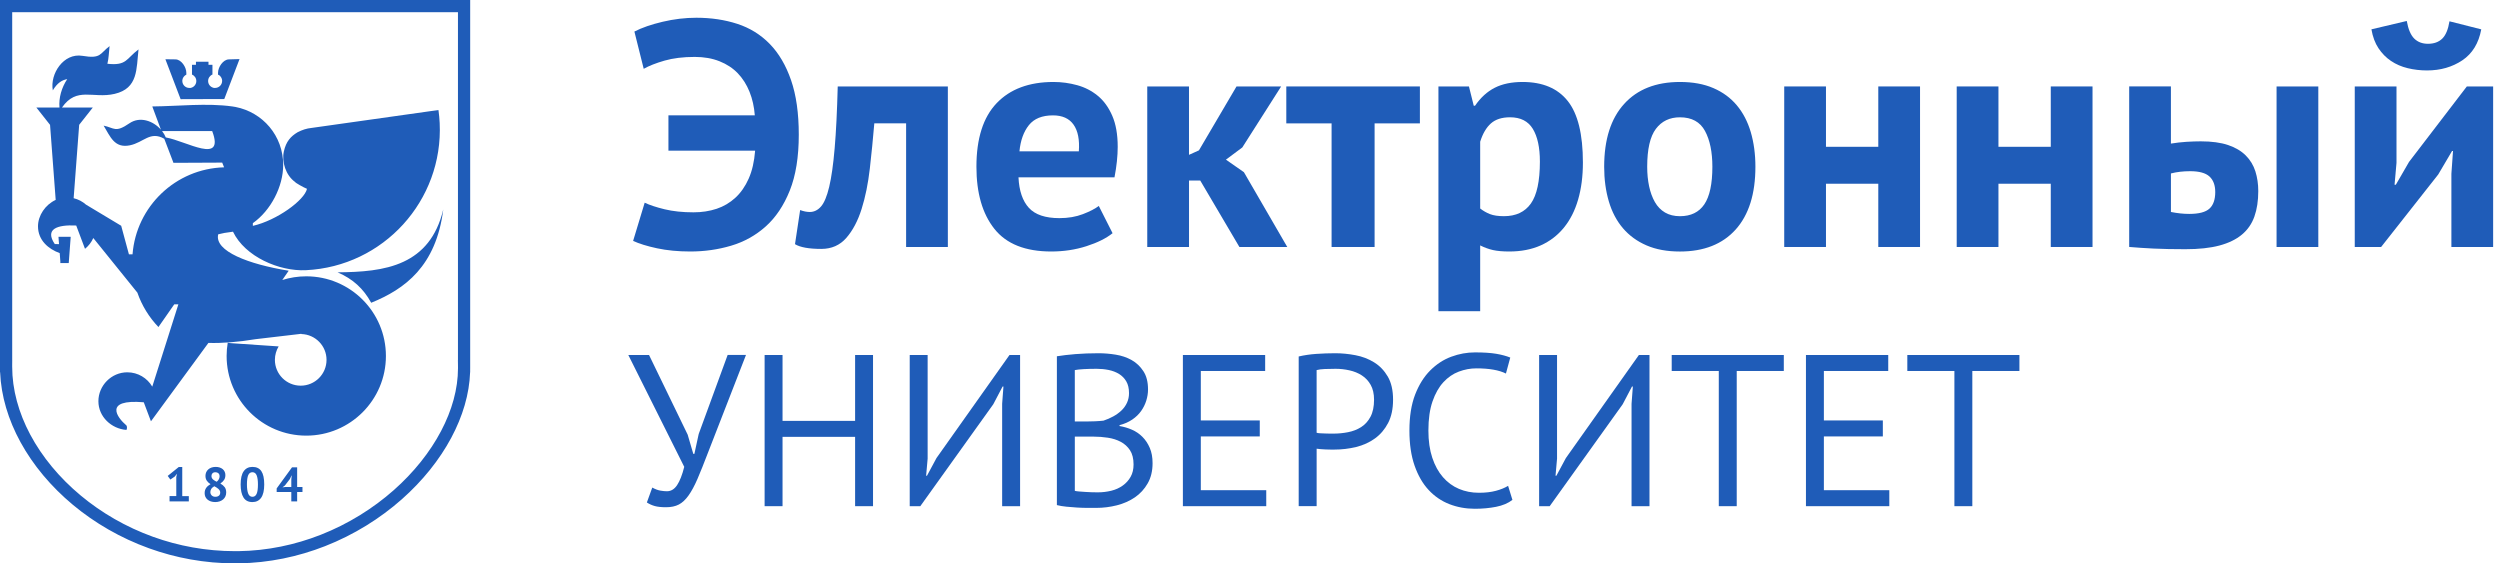 <svg width="142" height="32" viewBox="0 0 142 32" fill="none" xmlns="http://www.w3.org/2000/svg">
<path fill-rule="evenodd" clip-rule="evenodd" d="M0.346 0H26.36H26.673H26.706V0.034V0.347V20.797V20.891V20.895V20.896V20.917V20.918L26.705 20.982V21.111V21.145H26.702C26.66 22.381 26.281 23.653 25.628 24.873C24.959 26.122 24.001 27.317 22.824 28.358C21.588 29.451 20.108 30.377 18.464 31.021C16.942 31.618 15.28 31.974 13.542 31.997L13.353 32C11.627 32 9.976 31.689 8.461 31.142C6.844 30.558 5.38 29.706 4.144 28.677C2.897 27.639 1.88 26.421 1.165 25.116C0.47 23.846 0.062 22.494 0.007 21.145H0V21.111V20.83V20.799V0.346V0.034V0H0.034H0.346ZM9.631 28.178H10.013V27.095L10.054 26.908L9.922 27.07L9.677 27.238L9.526 27.032L10.152 26.527H10.352V28.179H10.725V28.481H9.63V28.178H9.631ZM11.624 28.012C11.624 27.948 11.632 27.89 11.648 27.84C11.665 27.789 11.688 27.743 11.718 27.702C11.748 27.661 11.784 27.624 11.825 27.591C11.866 27.558 11.91 27.528 11.958 27.5C11.868 27.444 11.798 27.378 11.747 27.304C11.696 27.23 11.67 27.138 11.67 27.028C11.67 26.957 11.684 26.89 11.71 26.828C11.737 26.766 11.775 26.712 11.826 26.666C11.876 26.62 11.937 26.584 12.008 26.559C12.079 26.534 12.16 26.52 12.249 26.52C12.332 26.52 12.406 26.531 12.474 26.553C12.542 26.575 12.6 26.606 12.649 26.646C12.697 26.687 12.734 26.736 12.761 26.793C12.788 26.851 12.802 26.914 12.802 26.983C12.802 27.091 12.777 27.183 12.729 27.257C12.68 27.333 12.609 27.401 12.516 27.463C12.626 27.527 12.708 27.598 12.765 27.674C12.82 27.751 12.848 27.85 12.848 27.971C12.848 28.053 12.833 28.128 12.803 28.194C12.773 28.261 12.73 28.318 12.675 28.366C12.621 28.413 12.555 28.45 12.478 28.477C12.401 28.504 12.316 28.517 12.225 28.517C12.133 28.517 12.051 28.505 11.976 28.48C11.902 28.456 11.839 28.421 11.787 28.377C11.734 28.333 11.694 28.28 11.665 28.218C11.638 28.158 11.624 28.087 11.624 28.012ZM12.508 27.976C12.508 27.933 12.498 27.895 12.478 27.86C12.457 27.826 12.432 27.794 12.399 27.765C12.367 27.737 12.331 27.71 12.292 27.687C12.253 27.663 12.213 27.64 12.173 27.618C12.087 27.667 12.028 27.721 11.996 27.778C11.964 27.836 11.948 27.893 11.948 27.95C11.948 28.024 11.973 28.086 12.023 28.138C12.074 28.191 12.143 28.217 12.233 28.217C12.316 28.217 12.382 28.196 12.432 28.156C12.482 28.116 12.508 28.056 12.508 27.976ZM12.011 27.034C12.011 27.078 12.019 27.117 12.035 27.149C12.052 27.182 12.074 27.211 12.102 27.236C12.131 27.261 12.163 27.284 12.198 27.305C12.234 27.326 12.271 27.346 12.309 27.364C12.419 27.27 12.473 27.168 12.473 27.056C12.473 26.979 12.451 26.921 12.406 26.882C12.361 26.843 12.307 26.823 12.243 26.823C12.163 26.823 12.103 26.844 12.066 26.886C12.029 26.928 12.011 26.977 12.011 27.034ZM13.669 27.517C13.669 27.18 13.726 26.93 13.842 26.767C13.957 26.603 14.122 26.52 14.338 26.52C14.569 26.52 14.738 26.602 14.846 26.763C14.954 26.925 15.008 27.176 15.008 27.517C15.008 27.855 14.95 28.106 14.834 28.271C14.718 28.436 14.552 28.518 14.336 28.518C14.107 28.518 13.939 28.432 13.831 28.259C13.723 28.087 13.669 27.839 13.669 27.517ZM14.026 27.517C14.026 27.741 14.05 27.913 14.098 28.035C14.147 28.157 14.227 28.218 14.339 28.218C14.447 28.218 14.526 28.162 14.576 28.05C14.627 27.939 14.651 27.76 14.651 27.517C14.651 27.296 14.628 27.125 14.58 27.004C14.533 26.883 14.451 26.822 14.336 26.822C14.226 26.822 14.147 26.879 14.098 26.992C14.05 27.106 14.026 27.281 14.026 27.517ZM17.18 27.945H16.878V28.48H16.546V27.945H15.715V27.742L16.585 26.546H16.878V27.66H17.18V27.945ZM16.546 27.239L16.57 27.009H16.559L16.466 27.207L16.181 27.577L16.043 27.682L16.219 27.66H16.546V27.239ZM9.33 7.881C8.52 7.425 8.173 8.089 7.378 8.254C6.496 8.436 6.261 7.749 5.886 7.136C6.507 7.266 6.543 7.558 7.352 7.003C7.947 6.596 8.7 6.862 9.14 7.364L8.65 6.046C10.111 6.034 11.756 5.843 13.197 6.046L13.38 6.076C14.921 6.381 16.085 7.701 16.085 9.371C16.085 10.594 15.386 11.953 14.362 12.675V12.829C15.731 12.515 17.297 11.369 17.437 10.725C17.237 10.646 16.756 10.371 16.761 10.337C16.226 9.953 15.995 9.187 16.122 8.606C16.249 8.025 16.518 7.745 16.904 7.511C17.17 7.376 17.411 7.295 17.699 7.266L24.904 6.249C24.939 6.493 24.962 6.741 24.974 6.988C25.183 11.395 21.777 15.139 17.37 15.347C15.863 15.418 13.919 14.584 13.234 13.16C13.198 13.165 13.162 13.172 13.126 13.176C12.864 13.205 12.621 13.25 12.394 13.309C12.164 14.267 14.125 15.011 16.398 15.377L16.034 15.904C16.464 15.769 16.921 15.695 17.396 15.695C19.895 15.695 21.92 17.721 21.92 20.22C21.92 22.718 19.894 24.744 17.396 24.744C14.898 24.744 12.872 22.718 12.872 20.22C12.872 19.963 12.894 19.711 12.935 19.467L13.089 19.49L15.828 19.676C15.693 19.899 15.614 20.16 15.614 20.44C15.614 21.25 16.271 21.906 17.08 21.906C17.89 21.906 18.547 21.25 18.547 20.44C18.547 19.643 17.91 18.995 17.119 18.974L17.114 18.96L16.934 18.982C16.917 18.983 16.899 18.986 16.881 18.988L14.521 19.265C13.491 19.434 12.6 19.502 11.838 19.477L8.574 23.93L8.166 22.849C5.859 22.655 6.657 23.722 7.174 24.159C7.225 24.201 7.225 24.38 7.177 24.419C6.33 24.354 5.589 23.674 5.589 22.789C5.589 21.903 6.324 21.147 7.231 21.147C7.836 21.147 8.365 21.474 8.649 21.961L10.131 17.287H9.897L8.999 18.576C8.471 18.024 8.058 17.359 7.803 16.622L5.299 13.52C5.192 13.761 5.03 13.97 4.828 14.133L4.329 12.809C3.221 12.754 2.538 13.021 3.112 13.863L3.352 13.866L3.321 13.45H4.016L3.907 14.905L3.908 14.916H3.906L3.904 14.942H3.428L3.427 14.844L3.392 14.377C2.758 14.15 2.158 13.651 2.158 12.855C2.158 12.243 2.573 11.625 3.163 11.355L2.843 7.092L2.066 6.108H3.379C3.33 5.562 3.499 4.971 3.819 4.495C3.528 4.544 3.26 4.7 3 5.132C2.828 4.195 3.613 2.992 4.684 3.172C5.758 3.353 5.659 3.042 6.224 2.62C6.184 2.969 6.177 3.32 6.1 3.622C7.207 3.742 7.157 3.338 7.868 2.807C7.741 3.906 7.859 5.017 6.51 5.332C5.281 5.619 4.362 4.9 3.52 6.107H3.67H5.272L4.497 7.089L4.183 11.258C4.448 11.321 4.689 11.449 4.886 11.624L6.884 12.824L7.323 14.447H7.528C7.738 11.729 9.974 9.579 12.728 9.504L12.621 9.236L9.853 9.249L9.33 7.881ZM9.205 7.444C9.293 7.556 9.364 7.679 9.416 7.806C10.595 8.017 12.782 9.377 12.052 7.444H9.205ZM11.129 3.508H11.842V3.679H12.067V4.233C11.923 4.293 11.821 4.435 11.821 4.6C11.821 4.776 11.935 4.925 12.093 4.977L12.096 4.978L12.102 4.981H12.103L12.107 4.981L12.111 4.983L12.114 4.984L12.12 4.985L12.123 4.986L12.125 4.987L12.128 4.988H12.128L12.13 4.989H12.133L12.135 4.99L12.139 4.99H12.14L12.142 4.991L12.145 4.992H12.147H12.148L12.155 4.993L12.157 4.994H12.158L12.161 4.994H12.162H12.164H12.167H12.168H12.17H12.173H12.175H12.179H12.182H12.185H12.187H12.192H12.195H12.199H12.2H12.209H12.213H12.214H12.217H12.219C12.438 4.994 12.617 4.817 12.617 4.598V4.59V4.588V4.581L12.616 4.573C12.616 4.568 12.615 4.564 12.615 4.559L12.614 4.554V4.553L12.613 4.546V4.545C12.613 4.537 12.611 4.528 12.609 4.52L12.608 4.517L12.607 4.51L12.604 4.496L12.602 4.489V4.488L12.6 4.48L12.599 4.478L12.598 4.475C12.578 4.415 12.545 4.36 12.501 4.316L12.5 4.315L12.495 4.31L12.49 4.305L12.487 4.302L12.484 4.3L12.479 4.296L12.474 4.292L12.472 4.29L12.464 4.285L12.463 4.284C12.459 4.281 12.454 4.277 12.45 4.274L12.449 4.273L12.446 4.272L12.441 4.268L12.44 4.267L12.434 4.263L12.433 4.263L12.431 4.265C12.426 4.262 12.421 4.259 12.416 4.256C12.411 4.253 12.405 4.25 12.399 4.247L12.398 4.246L12.391 4.243H12.39L12.384 4.24V4.137C12.384 3.81 12.672 3.381 12.999 3.373L13.605 3.356L12.739 5.625L10.259 5.633L9.394 3.365L9.97 3.373C10.297 3.377 10.584 3.811 10.584 4.137V4.241C10.504 4.279 10.439 4.342 10.399 4.42V4.421L10.395 4.427L10.395 4.429L10.39 4.437L10.39 4.439L10.386 4.446L10.384 4.452L10.383 4.455L10.38 4.464L10.379 4.465L10.377 4.472V4.473C10.372 4.488 10.368 4.504 10.364 4.52C10.361 4.533 10.359 4.545 10.358 4.559V4.56C10.357 4.566 10.356 4.572 10.356 4.577V4.579V4.581V4.589V4.591V4.599C10.356 4.818 10.534 4.995 10.753 4.995H10.755H10.758H10.758H10.763H10.772H10.773H10.777H10.78H10.785H10.787H10.79H10.793H10.797H10.799H10.802H10.803H10.804H10.807H10.809H10.812H10.813H10.815L10.817 4.994H10.82L10.824 4.994H10.825H10.827L10.83 4.993L10.832 4.992L10.836 4.991L10.839 4.99H10.841L10.844 4.99L10.858 4.986L10.861 4.985C11.028 4.939 11.151 4.785 11.151 4.603C11.151 4.437 11.05 4.295 10.905 4.236V3.682H11.13V3.508H11.129ZM21.084 17.197C22.997 16.42 24.772 15.124 25.178 11.895C24.801 13.489 23.972 14.372 22.934 14.86C21.823 15.383 20.472 15.456 19.175 15.469C20.051 15.848 20.643 16.392 21.084 17.197ZM26.014 0.692H0.693V20.451H0.695L0.694 20.485L0.692 20.707V20.794V20.828C0.692 22.128 1.057 23.443 1.715 24.68C2.389 25.948 3.372 27.136 4.586 28.146C5.762 29.125 7.154 29.936 8.694 30.491C10.136 31.011 11.708 31.306 13.353 31.306H13.533C15.186 31.284 16.768 30.945 18.215 30.377C19.78 29.762 21.189 28.881 22.366 27.84C23.503 26.835 24.421 25.684 25.052 24.485C25.672 23.31 26.014 22.089 26.014 20.916C26.014 20.867 26.014 20.855 26.014 20.848V20.832V20.831H26.013V20.797V20.744L26.009 20.485L26.008 20.451H26.012V0.692H26.014Z" fill="#1F5CB8"/>
<path d="M37.967 6.552H42.873C42.836 6.066 42.737 5.619 42.572 5.211C42.408 4.804 42.186 4.455 41.907 4.163C41.627 3.871 41.28 3.643 40.867 3.479C40.453 3.315 39.986 3.233 39.463 3.233C38.806 3.233 38.234 3.303 37.749 3.442C37.262 3.582 36.867 3.738 36.563 3.908L36.034 1.792C36.459 1.573 36.994 1.388 37.638 1.236C38.283 1.084 38.921 1.008 39.554 1.008C40.393 1.008 41.168 1.124 41.879 1.355C42.59 1.586 43.204 1.965 43.721 2.495C44.237 3.024 44.641 3.711 44.933 4.556C45.225 5.4 45.371 6.431 45.371 7.647C45.371 8.911 45.201 9.97 44.861 10.82C44.52 11.671 44.064 12.352 43.492 12.863C42.921 13.373 42.264 13.738 41.523 13.957C40.781 14.177 40.009 14.285 39.207 14.285C38.514 14.285 37.885 14.224 37.319 14.103C36.754 13.982 36.301 13.841 35.961 13.683L36.618 11.513C36.897 11.647 37.274 11.771 37.749 11.887C38.223 12.002 38.77 12.06 39.39 12.06C39.864 12.06 40.302 11.993 40.703 11.86C41.105 11.726 41.46 11.516 41.77 11.231C42.08 10.945 42.333 10.583 42.526 10.145C42.721 9.708 42.842 9.179 42.891 8.559H37.967V6.552Z" fill="#1F5CB8"/>
<path d="M51.467 7.007H49.661C49.588 7.871 49.503 8.728 49.406 9.578C49.308 10.43 49.153 11.193 48.94 11.867C48.728 12.542 48.439 13.089 48.074 13.509C47.709 13.928 47.235 14.138 46.652 14.138C45.947 14.138 45.448 14.048 45.156 13.869L45.448 11.931C45.643 12.004 45.825 12.041 45.995 12.041C46.238 12.041 46.452 11.937 46.634 11.729C46.816 11.521 46.971 11.149 47.099 10.611C47.227 10.073 47.33 9.343 47.409 8.42C47.489 7.498 47.546 6.327 47.583 4.91H53.838V14.029H51.467V7.007H51.467Z" fill="#1F5CB8"/>
<path d="M63.194 13.246C62.829 13.538 62.333 13.784 61.708 13.984C61.081 14.185 60.415 14.285 59.71 14.285C58.239 14.285 57.163 13.857 56.482 13C55.801 12.143 55.461 10.967 55.461 9.471C55.461 7.866 55.844 6.662 56.61 5.86C57.376 5.058 58.452 4.656 59.838 4.656C60.3 4.656 60.75 4.718 61.187 4.839C61.625 4.96 62.014 5.161 62.354 5.441C62.695 5.72 62.968 6.097 63.175 6.572C63.382 7.046 63.486 7.636 63.486 8.341C63.486 8.596 63.47 8.87 63.44 9.162C63.409 9.454 63.364 9.758 63.303 10.073H57.85C57.886 10.84 58.083 11.417 58.44 11.806C58.798 12.196 59.377 12.39 60.176 12.39C60.672 12.39 61.118 12.314 61.511 12.162C61.905 12.01 62.205 11.856 62.411 11.697L63.194 13.246ZM59.809 6.553C59.193 6.553 58.736 6.738 58.44 7.109C58.143 7.48 57.965 7.975 57.905 8.595H61.278C61.326 7.938 61.227 7.434 60.979 7.081C60.732 6.729 60.342 6.553 59.809 6.553Z" fill="#1F5CB8"/>
<path d="M68.174 10.254H67.536V14.029H65.164V4.91H67.535V8.795L68.1 8.54L70.234 4.91H72.769L70.563 8.375L69.633 9.068L70.654 9.78L73.117 14.029H70.398L68.174 10.254Z" fill="#1F5CB8"/>
<path d="M80.649 7.008H78.077V14.029H75.634V7.008H73.062V4.91H80.65V7.008H80.649Z" fill="#1F5CB8"/>
<path d="M81.703 4.911H83.436L83.709 6.006H83.782C84.098 5.544 84.472 5.203 84.903 4.984C85.335 4.765 85.861 4.656 86.481 4.656C87.623 4.656 88.481 5.019 89.052 5.742C89.624 6.465 89.909 7.629 89.909 9.234C89.909 10.012 89.818 10.714 89.636 11.34C89.454 11.967 89.183 12.498 88.825 12.936C88.466 13.373 88.028 13.708 87.511 13.939C86.995 14.169 86.401 14.285 85.733 14.285C85.356 14.285 85.046 14.258 84.803 14.204C84.56 14.149 84.317 14.06 84.074 13.939V17.678H81.703V4.911ZM85.77 6.662C85.308 6.662 84.947 6.778 84.685 7.009C84.423 7.241 84.22 7.587 84.074 8.049V11.842C84.244 11.976 84.43 12.082 84.63 12.161C84.831 12.24 85.096 12.279 85.423 12.279C86.104 12.279 86.615 12.04 86.955 11.559C87.295 11.079 87.466 10.285 87.466 9.179C87.466 8.377 87.331 7.757 87.064 7.318C86.797 6.881 86.366 6.662 85.77 6.662Z" fill="#1F5CB8"/>
<path d="M91.117 9.472C91.117 7.928 91.494 6.739 92.248 5.906C93.002 5.073 94.06 4.656 95.421 4.656C96.151 4.656 96.783 4.772 97.318 5.003C97.853 5.234 98.297 5.559 98.649 5.979C99.002 6.398 99.266 6.906 99.443 7.501C99.618 8.098 99.707 8.754 99.707 9.471C99.707 11.015 99.333 12.204 98.586 13.037C97.838 13.869 96.783 14.286 95.421 14.286C94.692 14.286 94.06 14.171 93.525 13.939C92.99 13.709 92.543 13.383 92.184 12.964C91.825 12.544 91.558 12.037 91.382 11.441C91.206 10.846 91.117 10.189 91.117 9.472ZM93.561 9.472C93.561 9.873 93.598 10.244 93.67 10.584C93.743 10.924 93.853 11.223 93.998 11.478C94.144 11.733 94.336 11.931 94.573 12.071C94.81 12.21 95.093 12.28 95.421 12.28C96.04 12.28 96.503 12.055 96.807 11.605C97.11 11.155 97.263 10.444 97.263 9.472C97.263 8.633 97.123 7.955 96.844 7.439C96.564 6.922 96.09 6.663 95.421 6.663C94.838 6.663 94.382 6.882 94.053 7.32C93.725 7.757 93.561 8.475 93.561 9.472Z" fill="#1F5CB8"/>
<path d="M106.687 10.436H103.715V14.029H101.344V4.91H103.715V8.338H106.687V4.91H109.058V14.029H106.687V10.436Z" fill="#1F5CB8"/>
<path d="M116.484 10.436H113.512V14.029H111.141V4.91H113.512V8.338H116.484V4.91H118.855V14.029H116.484V10.436Z" fill="#1F5CB8"/>
<path d="M123.309 8.156C123.601 8.108 123.896 8.074 124.194 8.055C124.492 8.037 124.762 8.028 125.005 8.028C125.625 8.028 126.142 8.099 126.555 8.238C126.968 8.377 127.303 8.575 127.559 8.831C127.814 9.086 127.996 9.387 128.106 9.733C128.215 10.08 128.27 10.454 128.27 10.855C128.27 11.402 128.197 11.882 128.051 12.296C127.905 12.71 127.668 13.052 127.339 13.326C127.012 13.599 126.585 13.806 126.063 13.946C125.54 14.086 124.896 14.155 124.129 14.155C123.437 14.155 122.837 14.143 122.333 14.119C121.828 14.094 121.363 14.064 120.938 14.027V4.908H123.308V8.156H123.309ZM123.309 12.04C123.674 12.113 124.021 12.15 124.349 12.15C124.896 12.15 125.279 12.05 125.498 11.849C125.717 11.649 125.826 11.335 125.826 10.91C125.826 10.521 125.716 10.226 125.498 10.025C125.279 9.825 124.914 9.724 124.403 9.724C124.002 9.724 123.637 9.767 123.309 9.852V12.04ZM129.309 4.91H131.68V14.029H129.309V4.91Z" fill="#1F5CB8"/>
<path d="M139.239 9.873L139.331 8.578H139.276L138.492 9.909L135.246 14.031H133.75V4.913H136.121V9.253L136.011 10.493H136.084L136.832 9.198L140.114 4.913H141.61V14.031H139.239V9.873ZM136.704 1.191C136.789 1.666 136.932 2 137.133 2.195C137.333 2.39 137.591 2.487 137.908 2.487C138.248 2.487 138.519 2.39 138.719 2.195C138.919 2 139.056 1.672 139.13 1.21L140.935 1.667C140.79 2.457 140.431 3.044 139.859 3.427C139.288 3.809 138.619 4.001 137.853 4.001C137.476 4.001 137.111 3.958 136.759 3.873C136.406 3.788 136.09 3.651 135.81 3.463C135.53 3.274 135.293 3.034 135.099 2.742C134.904 2.45 134.771 2.092 134.697 1.666L136.704 1.191Z" fill="#1F5CB8"/>
<path d="M39.06 24.689L39.379 25.781H39.441L39.686 24.652L41.33 20.162H42.372L40.201 25.744C39.98 26.324 39.786 26.809 39.619 27.197C39.451 27.585 39.282 27.9 39.11 28.142C38.938 28.383 38.754 28.555 38.558 28.657C38.362 28.759 38.12 28.811 37.834 28.811C37.564 28.811 37.35 28.788 37.19 28.743C37.03 28.698 36.881 28.631 36.742 28.541L37.049 27.694C37.213 27.784 37.364 27.841 37.503 27.866C37.642 27.891 37.769 27.903 37.883 27.903C38.112 27.903 38.305 27.787 38.46 27.554C38.615 27.321 38.75 26.975 38.865 26.517L35.688 20.163H36.865L39.06 24.689Z" fill="#1F5CB8"/>
<path d="M48.57 24.813H44.448V28.751H43.43V20.164H44.448V23.906H48.57V20.164H49.588V28.751H48.57V24.813Z" fill="#1F5CB8"/>
<path d="M56.922 22.936L56.996 21.955H56.947L56.419 22.961L52.273 28.751H51.672V20.164H52.69V26.052L52.604 27.022H52.653L53.193 26.016L57.339 20.164H57.941V28.751H56.922V22.936Z" fill="#1F5CB8"/>
<path d="M65.208 22.125C65.208 22.33 65.175 22.538 65.11 22.751C65.044 22.964 64.946 23.162 64.816 23.346C64.685 23.53 64.517 23.692 64.313 23.831C64.108 23.97 63.867 24.076 63.589 24.149V24.199C63.834 24.239 64.069 24.309 64.294 24.407C64.519 24.505 64.717 24.64 64.889 24.812C65.061 24.984 65.2 25.192 65.306 25.438C65.413 25.683 65.466 25.973 65.466 26.309C65.466 26.75 65.374 27.133 65.189 27.455C65.005 27.778 64.764 28.042 64.466 28.247C64.167 28.451 63.825 28.603 63.442 28.701C63.057 28.799 62.665 28.848 62.264 28.848C62.125 28.848 61.961 28.848 61.773 28.848C61.585 28.848 61.389 28.841 61.184 28.829C60.98 28.817 60.776 28.8 60.571 28.78C60.367 28.76 60.187 28.729 60.031 28.689V20.236C60.334 20.187 60.685 20.146 61.086 20.113C61.487 20.081 61.925 20.064 62.399 20.064C62.718 20.064 63.043 20.091 63.374 20.145C63.705 20.198 64.005 20.3 64.276 20.451C64.546 20.603 64.768 20.814 64.944 21.084C65.121 21.352 65.208 21.7 65.208 22.125ZM61.687 23.941C61.826 23.941 61.994 23.937 62.19 23.929C62.387 23.921 62.55 23.908 62.681 23.892C62.877 23.826 63.061 23.747 63.233 23.652C63.405 23.558 63.558 23.448 63.693 23.321C63.828 23.194 63.934 23.047 64.012 22.879C64.089 22.712 64.128 22.53 64.128 22.333C64.128 22.063 64.077 21.841 63.974 21.665C63.872 21.489 63.735 21.348 63.563 21.242C63.392 21.136 63.195 21.061 62.975 21.015C62.754 20.97 62.529 20.948 62.3 20.948C62.03 20.948 61.782 20.953 61.557 20.966C61.332 20.979 61.162 20.998 61.049 21.021V23.941H61.687ZM62.362 27.965C62.624 27.965 62.877 27.934 63.123 27.873C63.368 27.813 63.585 27.714 63.773 27.579C63.961 27.444 64.11 27.279 64.22 27.082C64.331 26.886 64.386 26.653 64.386 26.383C64.386 26.048 64.318 25.778 64.184 25.573C64.049 25.369 63.873 25.209 63.657 25.095C63.44 24.98 63.197 24.903 62.927 24.862C62.657 24.821 62.387 24.8 62.117 24.8H61.05V27.88C61.108 27.896 61.189 27.908 61.296 27.916C61.402 27.925 61.516 27.933 61.639 27.941C61.762 27.949 61.889 27.956 62.019 27.96C62.149 27.963 62.264 27.965 62.362 27.965Z" fill="#1F5CB8"/>
<path d="M67.188 20.164H71.861V21.072H68.206V23.881H71.555V24.789H68.206V27.843H71.923V28.751H67.188V20.164Z" fill="#1F5CB8"/>
<path d="M73.766 20.248C74.076 20.175 74.412 20.126 74.772 20.101C75.131 20.077 75.487 20.064 75.839 20.064C76.215 20.064 76.597 20.101 76.986 20.175C77.375 20.248 77.729 20.383 78.047 20.58C78.366 20.776 78.625 21.046 78.826 21.389C79.027 21.733 79.126 22.17 79.126 22.702C79.126 23.225 79.032 23.667 78.844 24.027C78.656 24.387 78.407 24.68 78.096 24.904C77.785 25.129 77.43 25.291 77.029 25.389C76.628 25.487 76.215 25.536 75.79 25.536C75.749 25.536 75.681 25.536 75.588 25.536C75.494 25.536 75.396 25.534 75.293 25.529C75.191 25.525 75.091 25.519 74.993 25.51C74.895 25.502 74.826 25.494 74.785 25.486V28.749H73.766V20.248H73.766ZM75.863 20.948C75.651 20.948 75.446 20.952 75.25 20.96C75.054 20.968 74.898 20.989 74.784 21.021V24.579C74.825 24.595 74.89 24.606 74.98 24.61C75.07 24.614 75.164 24.618 75.262 24.622C75.36 24.626 75.454 24.629 75.544 24.629C75.634 24.629 75.7 24.629 75.741 24.629C76.019 24.629 76.294 24.603 76.568 24.549C76.842 24.495 77.09 24.4 77.31 24.261C77.531 24.122 77.709 23.925 77.844 23.672C77.979 23.418 78.046 23.095 78.046 22.703C78.046 22.367 77.982 22.088 77.856 21.863C77.73 21.638 77.562 21.458 77.353 21.323C77.145 21.188 76.909 21.093 76.648 21.035C76.387 20.976 76.125 20.948 75.863 20.948Z" fill="#1F5CB8"/>
<path d="M85.906 28.395C85.661 28.583 85.35 28.714 84.974 28.788C84.598 28.861 84.197 28.898 83.772 28.898C83.257 28.898 82.774 28.81 82.324 28.635C81.874 28.459 81.482 28.192 81.147 27.831C80.811 27.471 80.545 27.011 80.349 26.45C80.153 25.89 80.055 25.226 80.055 24.456C80.055 23.655 80.163 22.974 80.379 22.413C80.596 21.853 80.882 21.395 81.238 21.04C81.594 20.684 81.992 20.424 82.434 20.261C82.875 20.097 83.325 20.016 83.783 20.016C84.274 20.016 84.675 20.043 84.985 20.095C85.296 20.148 85.562 20.22 85.783 20.309L85.537 21.217C85.145 21.021 84.585 20.923 83.857 20.923C83.522 20.923 83.19 20.984 82.863 21.107C82.536 21.229 82.243 21.43 81.986 21.708C81.729 21.986 81.522 22.35 81.367 22.799C81.211 23.249 81.133 23.801 81.133 24.456C81.133 25.044 81.207 25.56 81.354 26.001C81.501 26.443 81.704 26.811 81.961 27.105C82.219 27.4 82.521 27.621 82.869 27.768C83.216 27.915 83.594 27.989 84.004 27.989C84.372 27.989 84.693 27.952 84.967 27.878C85.24 27.805 85.471 27.711 85.66 27.596L85.906 28.395Z" fill="#1F5CB8"/>
<path d="M92.672 22.936L92.746 21.955H92.697L92.169 22.961L88.023 28.751H87.422V20.164H88.44V26.052L88.354 27.022H88.403L88.943 26.016L93.089 20.164H93.691V28.751H92.672V22.936Z" fill="#1F5CB8"/>
<path d="M101.32 21.072H98.646V28.751H97.627V21.072H94.953V20.164H101.32V21.072Z" fill="#1F5CB8"/>
<path d="M102.578 20.164H107.252V21.072H103.596V23.881H106.945V24.789H103.596V27.843H107.313V28.751H102.578V20.164Z" fill="#1F5CB8"/>
<path d="M114.703 21.072H112.028V28.751H111.01V21.072H108.336V20.164H114.703V21.072Z" fill="#1F5CB8"/>
</svg>
